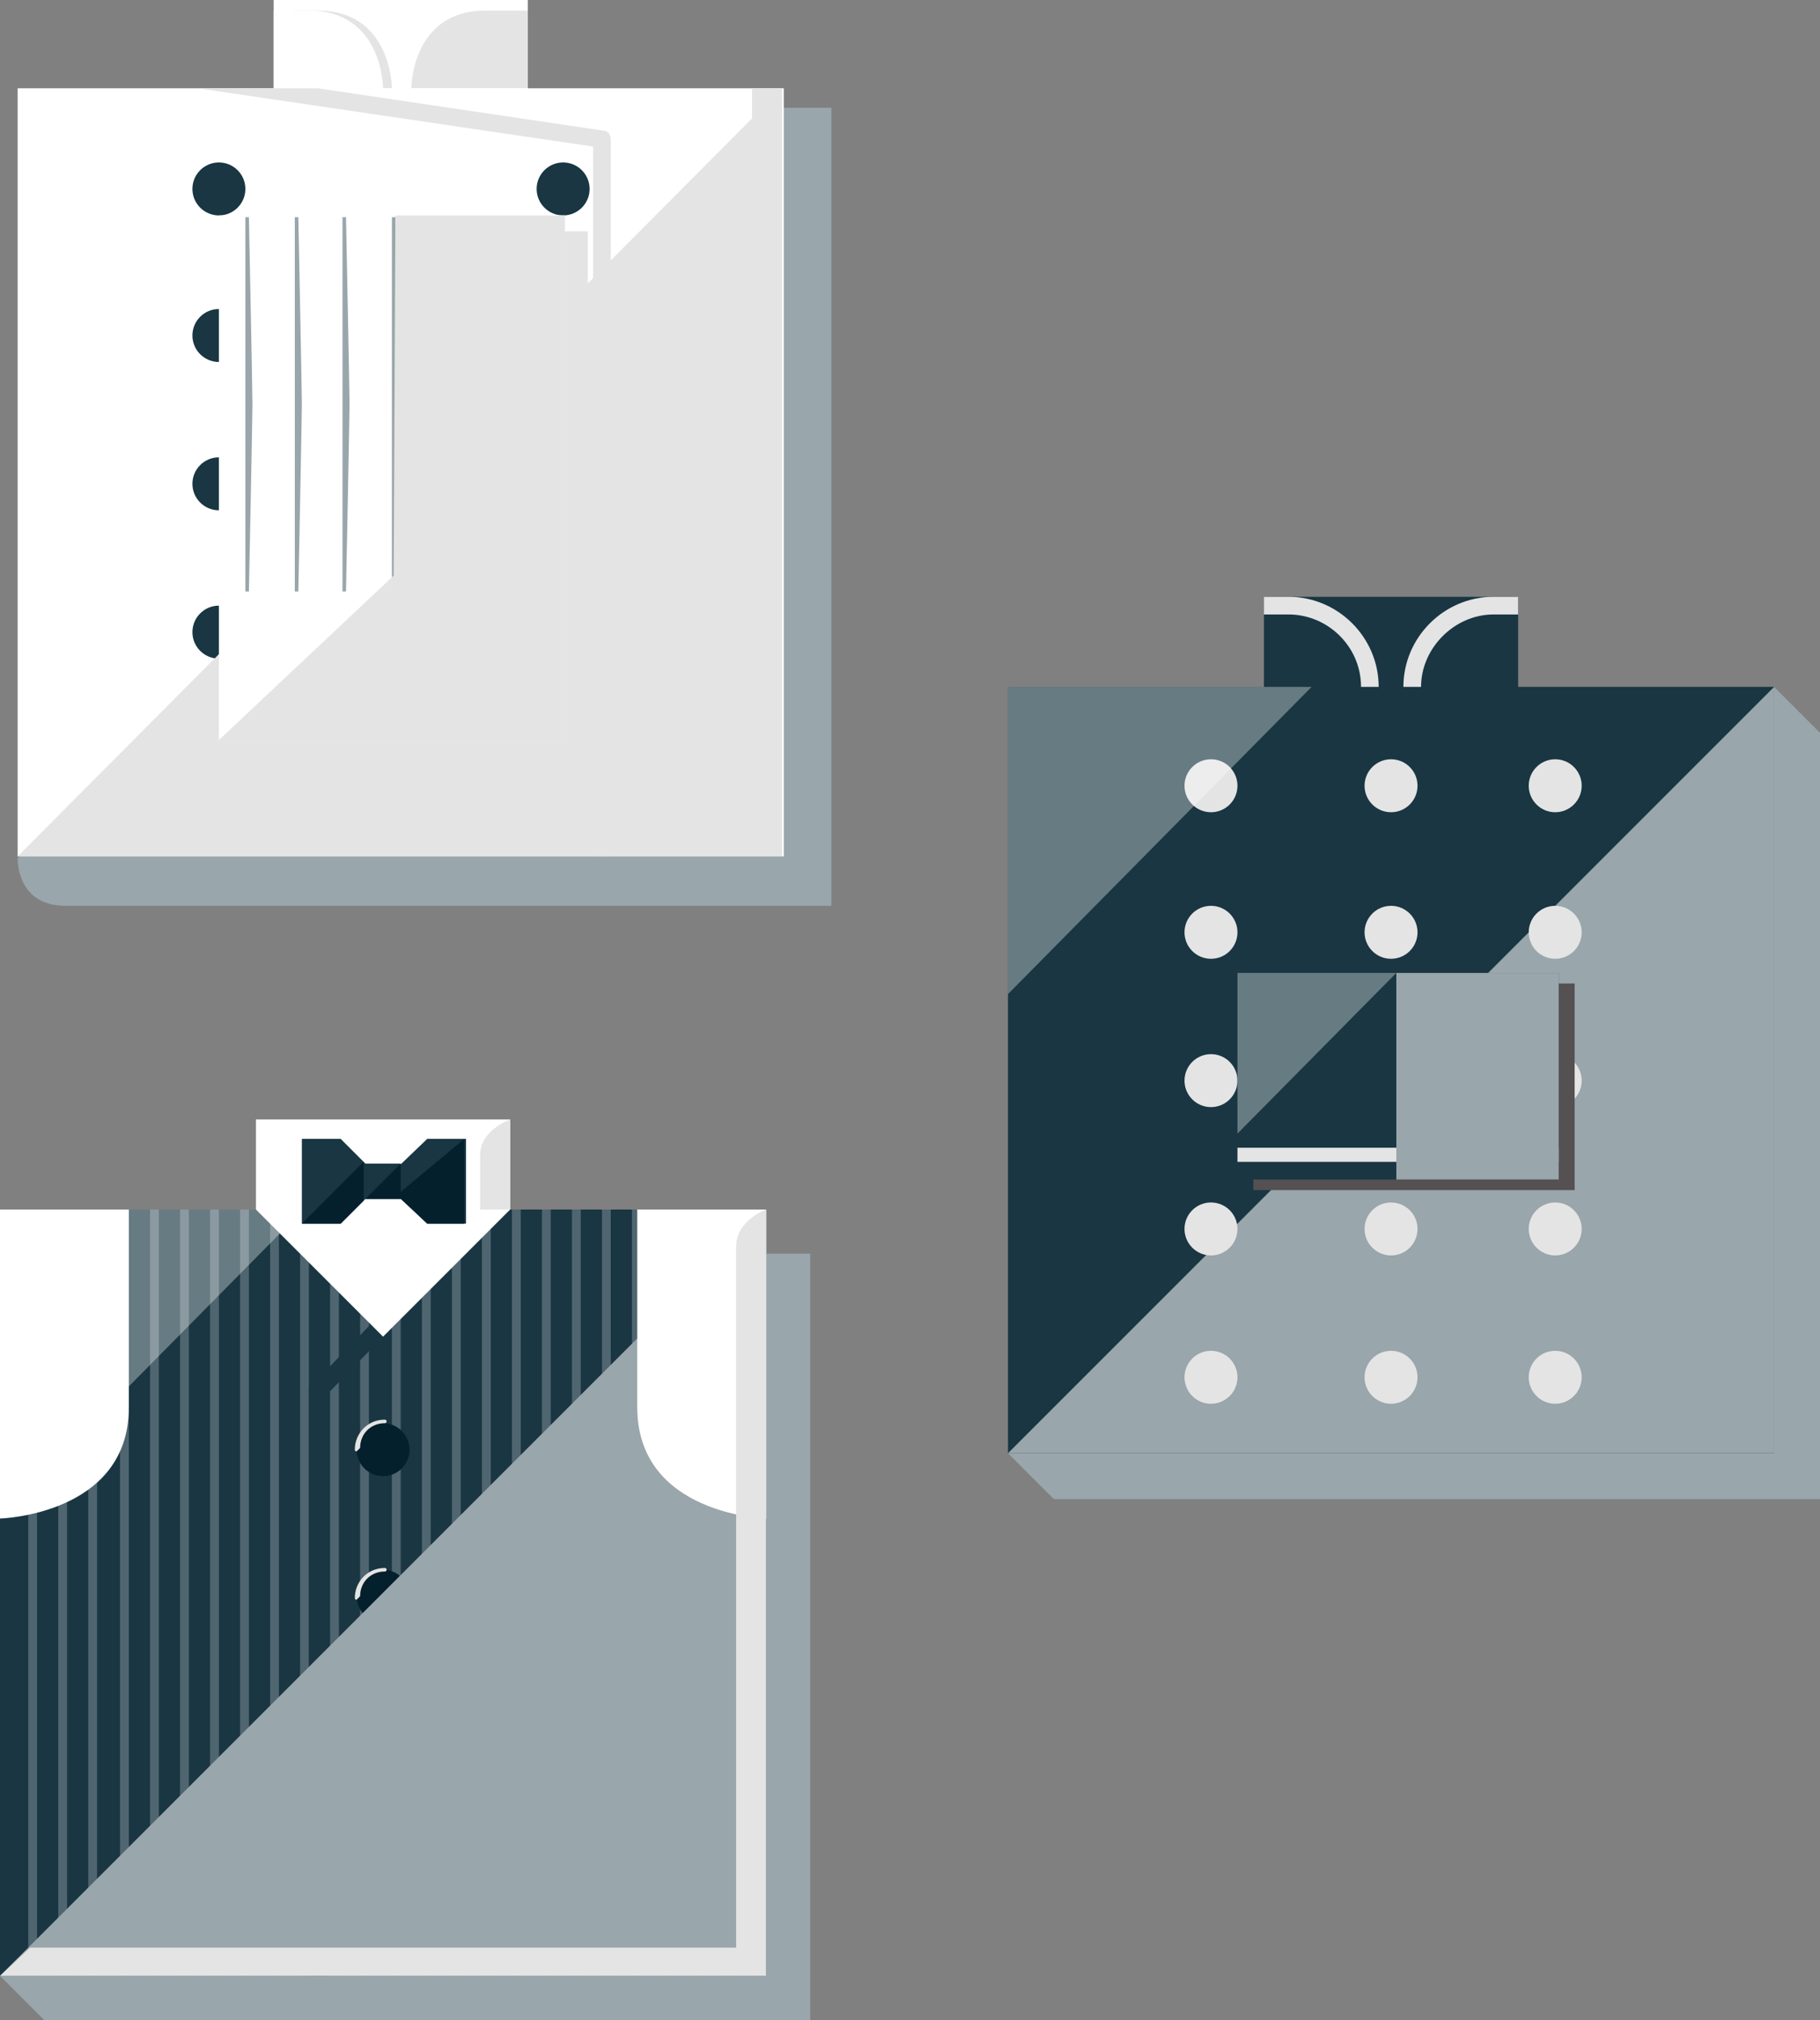 <?xml version="1.0" encoding="utf-8"?>
<!-- Generator: Adobe Illustrator 18.0.0, SVG Export Plug-In . SVG Version: 6.00 Build 0)  -->
<!DOCTYPE svg PUBLIC "-//W3C//DTD SVG 1.1//EN" "http://www.w3.org/Graphics/SVG/1.1/DTD/svg11.dtd">
<svg version="1.1" id="Layer_1" xmlns="http://www.w3.org/2000/svg" xmlns:xlink="http://www.w3.org/1999/xlink" x="0px" y="0px"
	 viewBox="0 0 103.1 114.4" enable-background="new 0 0 103.1 114.4" xml:space="preserve">
<rect x="0" y="0" width="103.1" height="114.4" fill="#808080" stroke="none"/>
<g>
	<g>
		<path fill="#99A6AB" d="M41.3,6.1L3.7,11.4v34.4L1,48.6c0,0-0.1,2.7,2.7,2.7c2.9,0,43.4,0,43.4,0V6.1L41.3,6.1z"/>
	</g>
	<g>
		<rect x="15.5" y="0" fill="#FFFFFF" width="14.4" height="8.1"/>
	</g>
	<g>
		<path fill="#E4E4E4" d="M23.3,5h6.6V0.6h-2.4C23.3,0.6,23.3,5,23.3,5z"/>
	</g>
	<g>
		<path fill="#E4E4E4" d="M22.2,5h-5.6V0.6h1.4C22.2,0.6,22.2,5,22.2,5z"/>
	</g>
	<g>
		<path fill="#FFFFFF" d="M21.7,5h-6.2V0.6h2C21.7,0.6,21.7,5,21.7,5z"/>
	</g>
	<g>
		<path fill="#FFFFFF" d="M1,5c0,11.7,0,43.5,0,43.5h43.4V5H1z"/>
	</g>
	<g>
		<g>
			<circle fill="#193642" cx="12.4" cy="10.7" r="1.5"/>
		</g>
		<g>
			<circle fill="#193642" cx="31.9" cy="10.7" r="1.5"/>
		</g>
		<g>
			<circle fill="#193642" cx="12.4" cy="19" r="1.5"/>
		</g>
		<g>
			<circle fill="#193642" cx="31.9" cy="19" r="1.5"/>
		</g>
		<g>
			<circle fill="#193642" cx="12.4" cy="27.4" r="1.5"/>
		</g>
		<g>
			<circle fill="#193642" cx="31.9" cy="27.4" r="1.5"/>
		</g>
		<g>
			<circle fill="#193642" cx="12.4" cy="35.8" r="1.5"/>
		</g>
		<g>
			<circle fill="#193642" cx="31.9" cy="35.8" r="1.5"/>
		</g>
		<g>
			<circle fill="#193642" cx="12.4" cy="44.2" r="1.5"/>
		</g>
		<g>
			<circle fill="#193642" cx="31.9" cy="44.2" r="1.5"/>
		</g>
	</g>
	<g>
		<path fill="#E4E4E4" d="M34.6,48.5h-1V8.3L11.2,5H18l16.2,2.4c0.2,0,0.4,0.2,0.4,0.5V48.5z"/>
	</g>
	<g>
		<rect x="13.7" y="13.1" fill="#E4E4E4" width="19.6" height="29.9"/>
	</g>
	<g>
		<polygon fill="#E4E4E4" points="44.3,48.5 1,48.5 44.3,5 		"/>
	</g>
	<g>
		<g>
			<rect x="12.4" y="12.2" fill="#FFFFFF" width="19.6" height="29.9"/>
		</g>
		<g>
			<path fill="#99A6AB" d="M22.2,12.2v21.3h0.2c0,0,0.2-9.9,0.2-10.6c0-0.7-0.2-10.6-0.2-10.6H22.2z"/>
		</g>
		<g>
			<path fill="#99A6AB" d="M19.4,12.2v21.3h0.2c0,0,0.2-9.9,0.2-10.6c0-0.7-0.2-10.6-0.2-10.6H19.4z"/>
		</g>
		<g>
			<path fill="#99A6AB" d="M24.9,12.2v21.3h0.2c0,0,0.2-9.9,0.2-10.6c0-0.7-0.2-10.6-0.2-10.6H24.9z"/>
		</g>
		<g>
			<path fill="#99A6AB" d="M27.7,12.2v21.3h0.2c0,0,0.2-9.9,0.2-10.6c0-0.7-0.2-10.6-0.2-10.6H27.7z"/>
		</g>
		<g>
			<path fill="#99A6AB" d="M30.5,12.2v21.3h0.2c0,0,0.2-9.9,0.2-10.6c0-0.7-0.2-10.6-0.2-10.6H30.5z"/>
		</g>
		<g>
			<path fill="#99A6AB" d="M16.7,12.2v21.3h0.2c0,0,0.2-9.9,0.2-10.6c0-0.7-0.2-10.6-0.2-10.6H16.7z"/>
		</g>
		<g>
			<path fill="#99A6AB" d="M13.9,12.2v21.3h0.2c0,0,0.2-9.9,0.2-10.6c0-0.7-0.2-10.6-0.2-10.6H13.9z"/>
		</g>
	</g>
	<g>
		<polygon fill="#E4E4E4" points="32,42.1 12.2,42.1 22.3,32.6 22.4,12.2 32,12.2 		"/>
	</g>
	<g>
		<polygon fill="#E4E4E4" points="42.6,5 42.6,46.9 2.7,46.9 1,48.5 44.3,48.5 44.3,5 		"/>
	</g>
</g>
<g>
	<g>
		<polygon fill="#99A6AB" points="45.9,114.4 2.5,114.4 0,111.9 43.4,71 45.9,71 		"/>
	</g>
	<g>
		<rect x="0" y="68.5" fill="#193642" width="43.4" height="43.4"/>
	</g>
	<g>
		<g>
			<rect x="1.6" y="68.5" fill="#4F656F" width="0.5" height="43.4"/>
		</g>
		<g>
			<rect x="3.3" y="68.5" fill="#4F656F" width="0.5" height="43.4"/>
		</g>
		<g>
			<rect x="5" y="68.5" fill="#4F656F" width="0.5" height="43.4"/>
		</g>
		<g>
			<rect x="6.8" y="68.5" fill="#4F656F" width="0.5" height="43.4"/>
		</g>
		<g>
			<rect x="8.5" y="68.5" fill="#4F656F" width="0.5" height="43.4"/>
		</g>
		<g>
			<rect x="10.2" y="68.5" fill="#4F656F" width="0.5" height="43.4"/>
		</g>
		<g>
			<rect x="11.9" y="68.5" fill="#4F656F" width="0.5" height="43.4"/>
		</g>
		<g>
			<rect x="13.6" y="68.5" fill="#4F656F" width="0.5" height="43.4"/>
		</g>
		<g>
			<rect x="15.3" y="68.5" fill="#4F656F" width="0.5" height="43.4"/>
		</g>
		<g>
			<rect x="17" y="68.5" fill="#4F656F" width="0.5" height="43.4"/>
		</g>
		<g>
			<rect x="18.7" y="68.5" fill="#4F656F" width="0.5" height="43.4"/>
		</g>
		<g>
			<rect x="20.4" y="68.5" fill="#4F656F" width="0.5" height="43.4"/>
		</g>
		<g>
			<rect x="22.2" y="68.5" fill="#4F656F" width="0.5" height="43.4"/>
		</g>
		<g>
			<rect x="23.9" y="68.5" fill="#4F656F" width="0.5" height="43.4"/>
		</g>
		<g>
			<rect x="25.6" y="68.5" fill="#4F656F" width="0.5" height="43.4"/>
		</g>
		<g>
			<rect x="27.3" y="68.5" fill="#4F656F" width="0.5" height="43.4"/>
		</g>
		<g>
			<rect x="29" y="68.5" fill="#4F656F" width="0.5" height="43.4"/>
		</g>
		<g>
			<rect x="30.7" y="68.5" fill="#4F656F" width="0.5" height="43.4"/>
		</g>
		<g>
			<rect x="32.4" y="68.5" fill="#4F656F" width="0.5" height="43.4"/>
		</g>
		<g>
			<rect x="34.1" y="68.5" fill="#4F656F" width="0.5" height="43.4"/>
		</g>
		<g>
			<rect x="35.8" y="68.5" fill="#4F656F" width="0.5" height="43.4"/>
		</g>
		<g>
			<rect x="37.5" y="68.5" fill="#4F656F" width="0.5" height="43.4"/>
		</g>
		<g>
			<rect x="39.3" y="68.5" fill="#4F656F" width="0.5" height="43.4"/>
		</g>
		<g>
			<rect x="41" y="68.5" fill="#4F656F" width="0.5" height="43.4"/>
		</g>
		<g>
			<rect x="42.7" y="68.5" fill="#4F656F" width="0.5" height="43.4"/>
		</g>
	</g>
	<g>
		<path fill="#FFFFFF" d="M7.3,79.7c0,6.1-7.3,6.3-7.3,6.3V68.5h7.3C7.3,68.5,7.3,76.1,7.3,79.7z"/>
	</g>
	<g>
		<circle fill="#04202D" cx="21.7" cy="82.1" r="1.5"/>
	</g>
	<g>
		<circle fill="#04202D" cx="21.7" cy="90.4" r="1.5"/>
	</g>
	<g>
		<circle fill="#04202D" cx="21.7" cy="98.8" r="1.5"/>
	</g>
	<g>
		<circle fill="#04202D" cx="21.7" cy="107.2" r="1.5"/>
	</g>
	<g>
		<g>
			<path fill="#E4E4E4" d="M20.2,82.2c-0.1,0-0.1-0.1-0.1-0.1c0-0.9,0.7-1.7,1.7-1.7c0.1,0,0.1,0.1,0.1,0.1c0,0.1-0.1,0.1-0.1,0.1
				c-0.8,0-1.4,0.6-1.4,1.4C20.3,82.1,20.2,82.2,20.2,82.2z"/>
		</g>
		<g>
			<path fill="#E4E4E4" d="M20.2,90.6c-0.1,0-0.1-0.1-0.1-0.1c0-0.9,0.7-1.7,1.7-1.7c0.1,0,0.1,0.1,0.1,0.1c0,0.1-0.1,0.1-0.1,0.1
				c-0.8,0-1.4,0.6-1.4,1.4C20.3,90.5,20.2,90.6,20.2,90.6z"/>
		</g>
		<g>
			<path fill="#E4E4E4" d="M20.2,98.9c-0.1,0-0.1-0.1-0.1-0.1c0-0.9,0.7-1.7,1.7-1.7c0.1,0,0.1,0.1,0.1,0.1c0,0.1-0.1,0.1-0.1,0.1
				c-0.8,0-1.4,0.6-1.4,1.4C20.3,98.9,20.2,98.9,20.2,98.9z"/>
		</g>
		<g>
			<path fill="#E4E4E4" d="M20.2,107.3c-0.1,0-0.1-0.1-0.1-0.1c0-0.9,0.7-1.7,1.7-1.7c0.1,0,0.1,0.1,0.1,0.1c0,0.1-0.1,0.1-0.1,0.1
				c-0.8,0-1.4,0.6-1.4,1.4C20.3,107.3,20.2,107.3,20.2,107.3z"/>
		</g>
	</g>
	<g>
		<g>
			<polygon fill="#193642" points="21.7,75.7 18.4,79.1 18.5,78.7 18.5,111.9 17.5,111.9 17.5,78.7 17.5,78.5 17.7,78.4 21,75
				"/>
		</g>
	</g>
	<g>
		<polygon fill="#99A6AB" points="43.4,68.5 43.4,111.9 0,111.9 		"/>
	</g>
	<g opacity="0.34">
		<polygon fill="#FFFFFF" points="0,85.9 0,68.5 17.2,68.5 		"/>
	</g>
	<g>
		<path fill="#FFFFFF" d="M36.1,79.7c0,6.1,7.3,6.3,7.3,6.3V68.5h-7.3C36.1,68.5,36.1,76.1,36.1,79.7z"/>
	</g>
	<g>
		<polygon fill="#FFFFFF" points="14.5,63.4 14.5,68.5 21.7,75.7 28.9,68.5 28.9,63.4 		"/>
	</g>
	<g>
		<rect x="20.7" y="65.9" fill="#193642" width="2" height="2"/>
	</g>
	<g>
		<polygon fill="#193642" points="21.7,66.9 19.3,64.5 17.1,64.5 17.1,69.3 19.3,69.3 		"/>
	</g>
	<g>
		<polygon fill="#193642" points="21.7,66.9 24.2,69.3 26.4,69.3 26.4,64.5 24.2,64.5 		"/>
	</g>
	<g>
		<polygon fill="#04202D" points="26.3,69.3 24.2,69.3 22.7,67.9 20.7,67.9 19.3,69.3 17.1,69.3 20.6,65.8 20.6,68 22.7,65.9
			22.7,67.5 26.3,64.5 		"/>
	</g>
	<g>
		<path fill="#E4E4E4" d="M41.7,70.6c0,1.5,0,39.7,0,39.7h-40L0,111.9h43.4V68.5C43.4,68.5,41.7,69.1,41.7,70.6z"/>
	</g>
	<g>
		<path fill="#E4E4E4" d="M28.9,63.4c0,0-1.7,0.6-1.7,2c0,0.3,0,3.1,0,3.1h1.7V63.4z"/>
	</g>
</g>
<g>
	<g>
		<polygon fill="#99A6AB" points="103.1,84.9 59.7,84.9 57.1,82.3 100.5,38.9 103.1,41.5 		"/>
	</g>
	<g>
		<rect x="57.1" y="38.9" fill="#193642" width="43.4" height="43.4"/>
	</g>
	<g>
		<polygon fill="#99A6AB" points="100.5,38.9 100.5,82.3 57.1,82.3 		"/>
	</g>
	<g>
		<rect x="71.6" y="33.8" fill="#193642" width="14.4" height="7.1"/>
	</g>
	<g>
		<g>
			<circle fill="#E4E4E4" cx="68.6" cy="44.5" r="1.5"/>
		</g>
		<g>
			<circle fill="#E4E4E4" cx="68.6" cy="52.8" r="1.5"/>
		</g>
		<g>
			<circle fill="#E4E4E4" cx="68.6" cy="61.2" r="1.5"/>
		</g>
		<g>
			<circle fill="#E4E4E4" cx="68.6" cy="69.6" r="1.5"/>
		</g>
		<g>
			<circle fill="#E4E4E4" cx="68.6" cy="78" r="1.5"/>
		</g>
	</g>
	<g>
		<g>
			<circle fill="#E4E4E4" cx="78.8" cy="44.5" r="1.5"/>
		</g>
		<g>
			<circle fill="#E4E4E4" cx="78.8" cy="52.8" r="1.5"/>
		</g>
		<g>
			<circle fill="#E4E4E4" cx="78.8" cy="61.2" r="1.5"/>
		</g>
		<g>
			<circle fill="#E4E4E4" cx="78.8" cy="69.6" r="1.5"/>
		</g>
		<g>
			<circle fill="#E4E4E4" cx="78.8" cy="78" r="1.5"/>
		</g>
	</g>
	<g>
		<g>
			<circle fill="#E4E4E4" cx="88.1" cy="44.5" r="1.5"/>
		</g>
		<g>
			<circle fill="#E4E4E4" cx="88.1" cy="52.8" r="1.5"/>
		</g>
		<g>
			<circle fill="#E4E4E4" cx="88.1" cy="61.2" r="1.5"/>
		</g>
		<g>
			<circle fill="#E4E4E4" cx="88.1" cy="69.6" r="1.5"/>
		</g>
		<g>
			<circle fill="#E4E4E4" cx="88.1" cy="78" r="1.5"/>
		</g>
	</g>
	<g>
		<rect x="71" y="55.7" fill="#555052" width="18.2" height="11.7"/>
	</g>
	<g>
		<rect x="70.1" y="55.1" fill="#193642" width="18.2" height="11.7"/>
	</g>
	<g>
		<rect x="70.1" y="65" fill="#E4E4E4" width="18.2" height="0.8"/>
	</g>
	<g>
		<rect x="79.1" y="55.1" fill="#99A6AB" width="9.2" height="11.7"/>
	</g>
	<g opacity="0.34">
		<polygon fill="#FFFFFF" points="70.1,64.2 70.1,55.1 79.1,55.1 		"/>
	</g>
	<g opacity="0.34">
		<polygon fill="#FFFFFF" points="57.1,56.3 57.1,38.9 74.3,38.9 		"/>
	</g>
	<g>
		<path fill="#E4E4E4" d="M80.5,38.9h-1c0-2.8,2.3-5.1,5.1-5.1H86v1h-1.4C82.4,34.8,80.5,36.7,80.5,38.9z"/>
	</g>
	<g>
		<path fill="#E4E4E4" d="M78.1,38.9h-1c0-2.3-1.9-4.1-4.1-4.1h-1.4v-1H73C75.8,33.8,78.1,36.1,78.1,38.9z"/>
	</g>
</g>
</svg>
